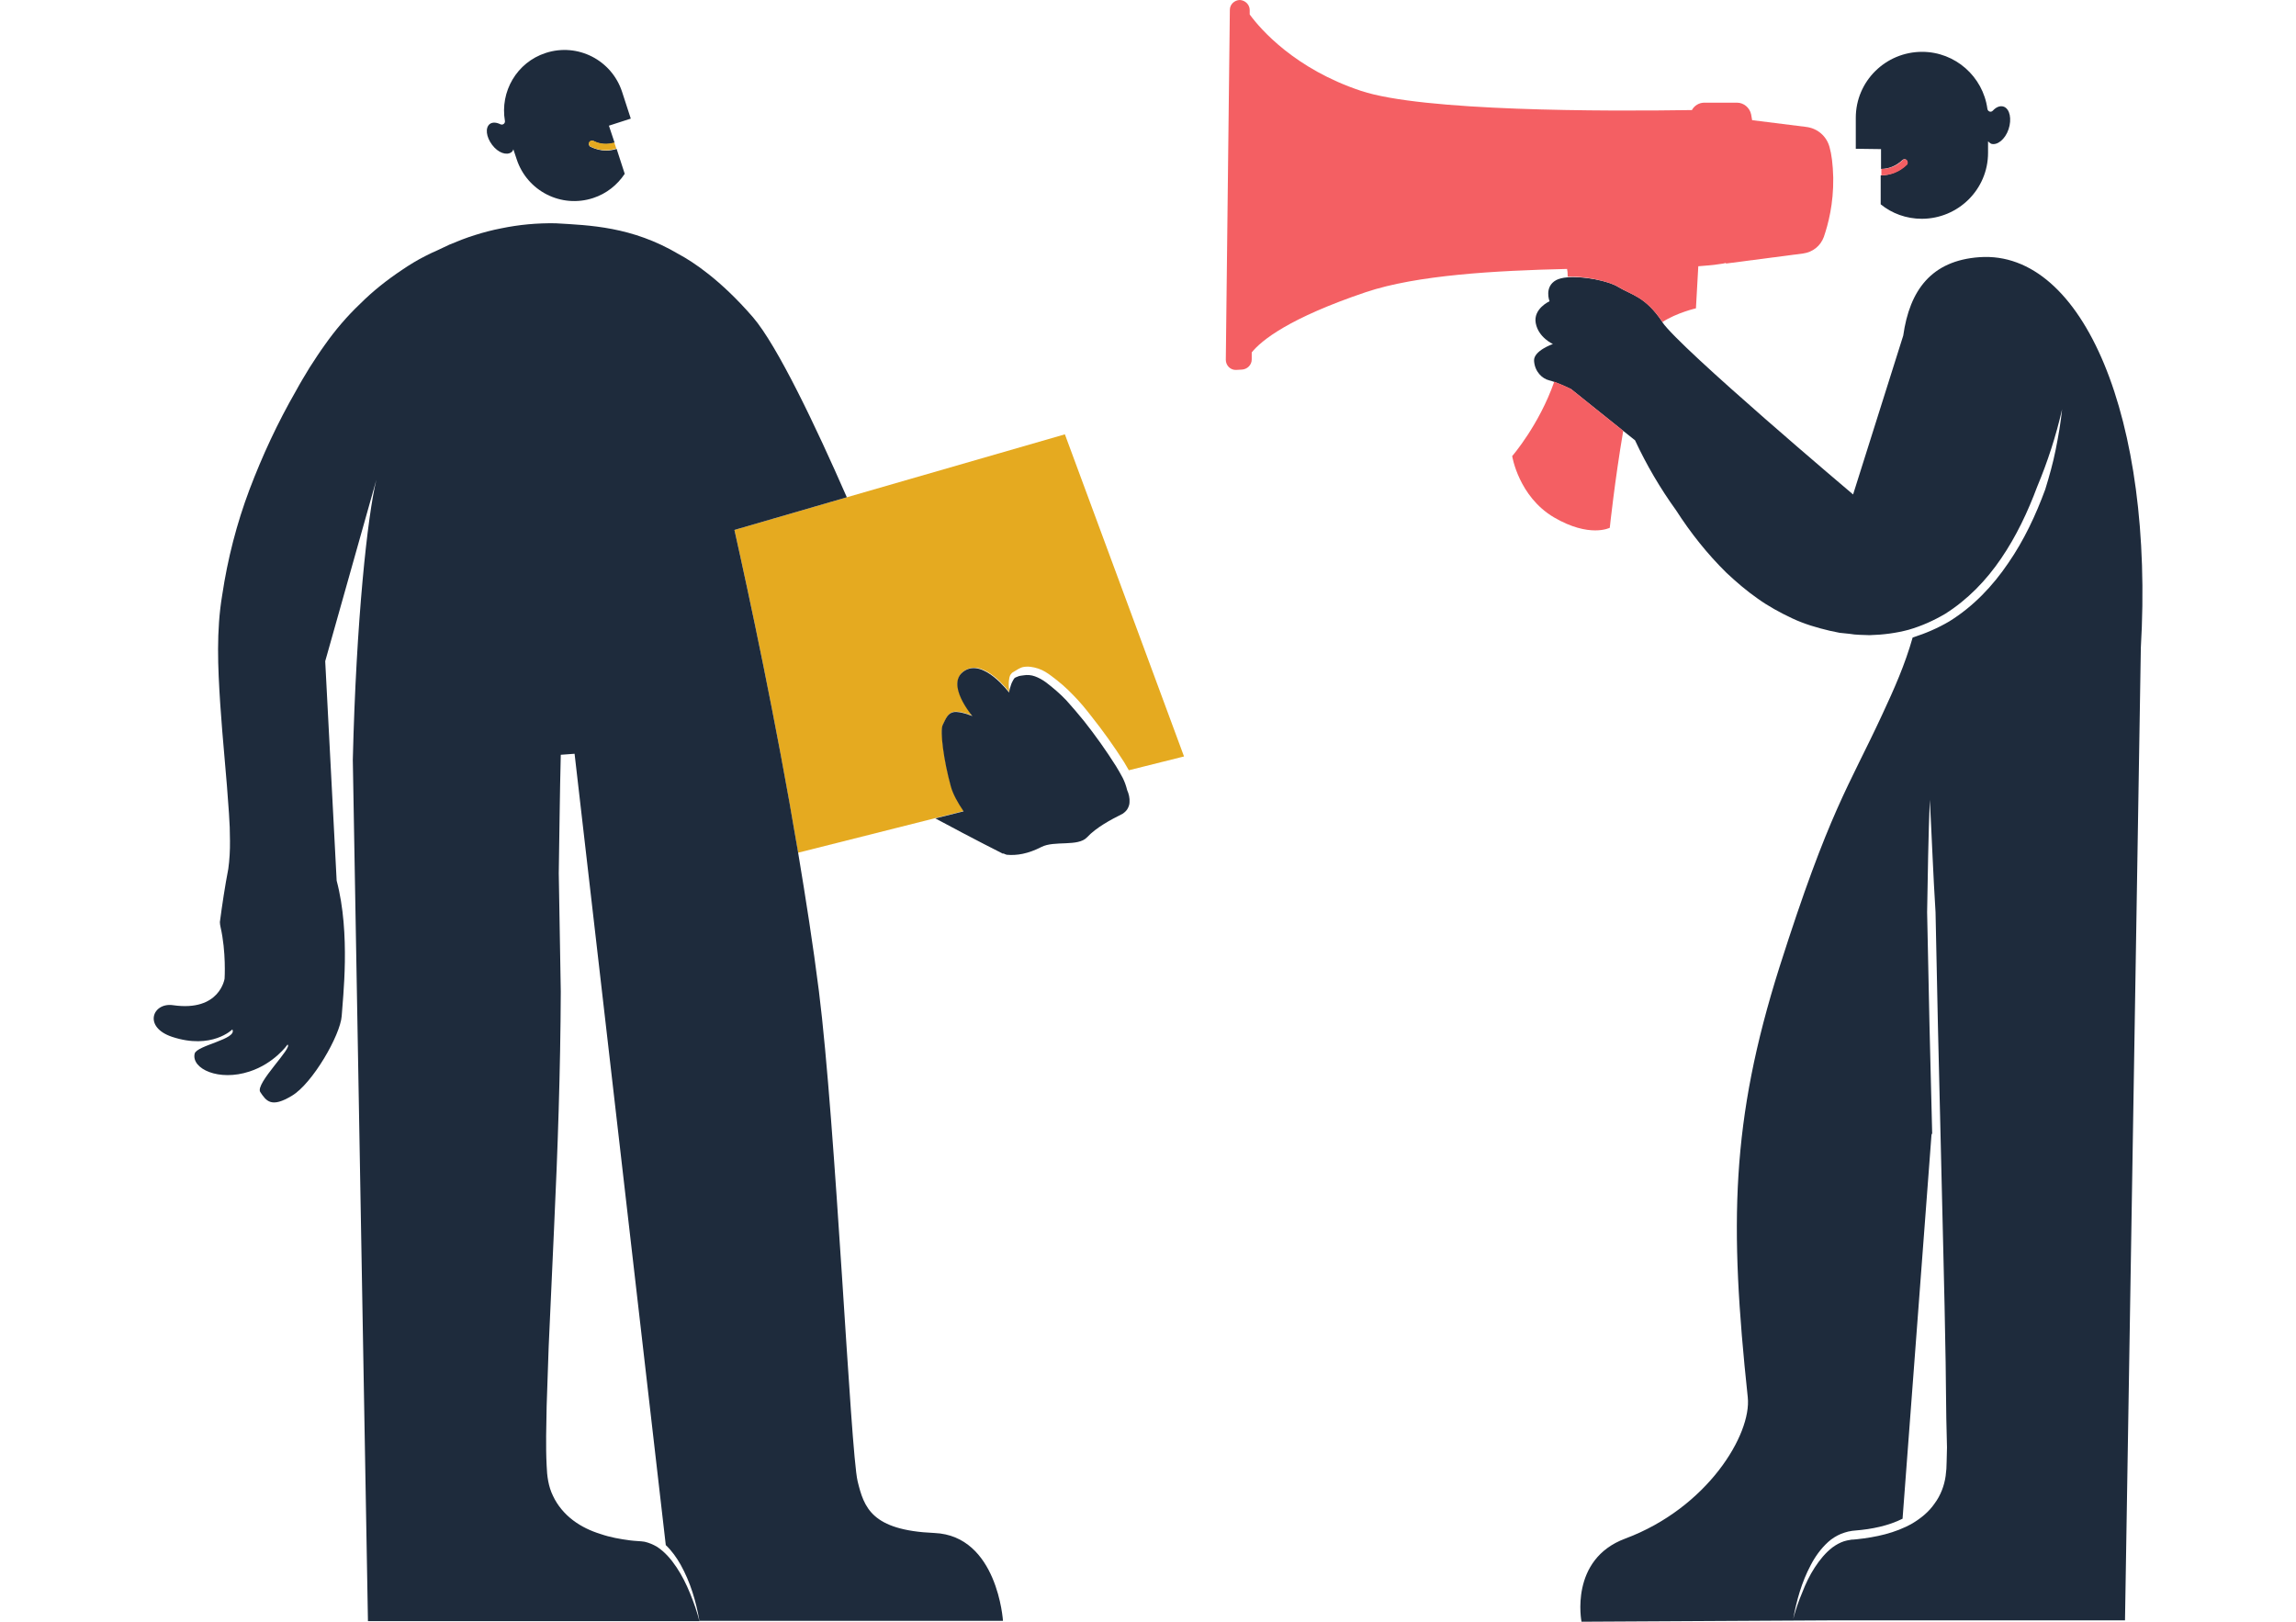 <svg width="1195" height="844" viewBox="0 0 1195 844" fill="none" xmlns="http://www.w3.org/2000/svg">
<path d="M1030.34 133.838C1005.11 135.59 993.904 151.18 990.576 174.654L964.479 257.337C964.479 257.337 874.451 181.31 865.168 167.647C865.168 167.647 865.168 167.647 865.168 167.471C856.235 154.158 849.404 153.633 842.398 149.429C837.143 146.1 824.182 143.648 815.775 144.349C813.323 144.524 811.396 145.049 809.995 145.75C803.514 149.253 806.492 156.785 806.492 156.785C806.492 156.785 797.909 160.639 799.31 168.172C800.712 175.704 808.243 179.033 808.243 179.033C808.243 179.033 798.084 182.537 798.435 187.792C798.785 193.398 802.638 197.076 806.316 197.952C807.192 198.127 808.068 198.477 809.119 198.828C812.972 200.229 817.701 202.507 817.701 202.507L845.025 224.404L850.98 229.134C856.935 241.922 864.117 254.184 872.349 265.57C879.88 277.307 888.638 288.343 898.622 298.153C903.701 302.883 908.956 307.438 914.736 311.467C920.34 315.496 926.471 318.824 932.776 321.802C939.082 324.78 945.738 326.707 952.393 328.284L957.473 329.334C959.224 329.509 960.976 329.685 962.552 329.86C963.428 330.035 964.304 330.035 965.179 330.21L967.807 330.385C969.558 330.385 971.31 330.561 973.061 330.561C979.892 330.385 986.898 329.509 993.379 327.758C1000.03 325.831 1006.34 323.028 1012.3 319.525C1024.03 312.167 1033.84 302.007 1041.55 290.621C1049.43 279.059 1055.38 266.446 1060.29 253.308C1065.72 240.345 1070.1 226.856 1073.25 213.017C1072.55 220.024 1071.32 227.031 1069.92 234.038C1068.52 241.045 1066.59 247.878 1064.49 254.71C1059.59 268.023 1053.46 281.161 1045.22 293.073C1037.17 304.985 1027.01 315.671 1014.57 323.378C1008.62 326.882 1002.14 329.685 995.481 331.787C991.452 345.977 985.847 358.589 979.717 371.727C962.202 409.565 952.218 421.477 926.12 503.46C900.899 583.34 900.023 636.944 909.656 727.159C911.758 746.429 888.638 784.792 845.901 800.734C816.65 811.594 823.131 844.002 823.131 844.002L951.167 843.302H1106L1114.23 338.093C1114.23 337.918 1114.23 337.743 1114.23 337.392C1121.24 217.922 1084.28 130.159 1030.34 133.838ZM1013.35 753.261L1013.17 760.618C1013.17 763.071 1013 765.698 1012.65 768.151C1011.94 773.231 1010.02 778.311 1006.87 782.515C1003.89 786.895 999.684 790.223 995.306 792.851C986.373 797.931 976.214 800.033 966.405 801.084L964.479 801.26C963.778 801.26 963.428 801.259 962.902 801.434C961.852 801.609 960.801 801.785 959.75 802.135C957.648 802.836 955.721 803.887 953.794 805.288C950.116 808.091 947.139 811.77 944.511 815.799C941.884 819.828 939.782 824.207 938.031 828.762C936.104 833.316 934.528 837.871 933.302 842.601C935.053 832.966 937.681 823.506 942.41 814.572C944.687 810.193 947.664 805.989 951.518 802.485C953.444 800.734 955.721 799.332 958.173 798.281C959.399 797.756 960.801 797.405 962.027 797.055C962.727 796.88 963.428 796.88 963.953 796.705L965.705 796.529C974.287 795.829 982.87 794.077 990.226 790.398L1005.29 590.522C1005.29 590.522 1005.46 590.347 1005.64 589.822L1004.24 533.414C1003.89 513.795 1003.36 494.35 1003.01 474.73L1003.54 445.476C1003.71 435.667 1004.06 425.856 1004.41 416.222C1005.46 435.841 1006.16 455.286 1007.39 474.73L1008.62 533.24L1011.42 650.433C1011.94 670.052 1012.3 689.497 1012.65 709.117C1012.82 718.927 1012.82 728.736 1013 738.371L1013.35 753.261Z" fill="#1E2B3C"/>
<path d="M979.019 77.602V87.938C983.223 87.938 987.076 86.186 990.054 83.383C990.754 82.682 991.805 82.682 992.331 83.383C993.031 84.084 993.031 85.135 992.331 85.661C988.653 89.164 983.923 91.266 978.844 91.266V106.331C984.624 111.061 992.156 113.863 1000.21 113.863C1019.13 113.863 1034.72 98.624 1034.72 79.529V73.573C1035.24 74.098 1035.77 74.449 1036.29 74.799C1039.45 75.85 1043.65 72.522 1045.4 67.267C1047.15 62.012 1046.1 56.756 1042.95 55.53C1041.02 54.829 1038.92 55.706 1037.17 57.632C1036.12 58.684 1034.54 57.983 1034.37 56.581C1032.09 39.939 1017.73 26.977 1000.39 26.977C981.471 26.977 965.883 42.216 965.883 61.31V77.427L979.019 77.602Z" fill="#1E2B3C"/>
<path d="M992.507 83.385C991.806 82.684 990.755 82.684 990.23 83.385C987.252 86.363 983.399 87.94 979.195 87.94V91.268C984.275 91.268 989.004 89.341 992.682 85.663C993.032 85.137 993.032 84.086 992.507 83.385Z" fill="#F45F63"/>
<path d="M808.941 198.648C801.059 221.246 787.047 237.362 787.047 237.362C787.047 237.362 790.375 258.383 808.766 269.244C827.332 280.105 837.841 274.675 837.841 274.675C837.841 274.675 840.468 249.799 844.847 224.223L817.523 202.326C817.523 202.326 812.794 200.05 808.941 198.648Z" fill="#F45F63"/>
<path d="M842.402 149.426C849.233 153.63 856.239 154.33 865.172 167.469C865.172 167.469 865.172 167.469 865.172 167.644C872.704 162.739 882.687 160.462 882.687 160.462L883.913 138.565C887.767 138.214 891.445 138.039 894.422 137.513C895.824 137.338 897.225 137.163 898.276 136.813V137.164L938.561 131.908C943.465 131.208 947.494 128.055 949.245 123.325C951.522 116.668 954.325 106.157 954.149 92.494C953.974 85.487 953.274 80.231 952.223 76.552C950.646 70.772 945.917 66.743 939.962 66.042L911.938 62.538L911.412 59.56C910.712 56.056 907.559 53.429 904.056 53.429H887.066C884.264 53.429 881.812 55.006 880.586 57.283C835.221 57.984 740.464 57.983 708.411 47.298C674.081 35.911 656.041 15.241 650.436 7.533V5.255C650.436 2.452 648.159 0.175 645.356 0C642.554 0 640.102 2.278 640.102 5.081L638 187.264C638 190.242 640.452 192.695 643.43 192.519L646.407 192.344C649.21 192.169 651.487 189.892 651.487 187.089V183.41C656.566 177.104 670.929 165.542 710.863 152.054C737.486 143.12 778.122 140.842 815.604 139.967C815.779 140.667 815.954 142.068 815.954 143.995C824.187 143.645 836.973 146.098 842.402 149.426Z" fill="#F45F63"/>
<path d="M266.125 79.249C266.65 78.898 267 78.372 267.176 77.671L268.927 82.927C274.357 99.393 292.047 108.502 308.687 103.072C315.693 100.795 321.298 96.24 325.151 90.46L320.947 77.497C319.196 78.022 317.444 78.373 315.518 78.373C312.715 78.373 310.088 77.672 307.461 76.445C306.585 76.095 306.235 75.044 306.76 74.168C307.11 73.292 308.161 72.942 309.037 73.467C312.365 75.219 316.218 75.394 319.896 74.343L316.919 65.409L328.304 61.731L323.75 47.717C318.32 31.25 300.63 22.141 283.99 27.572C268.927 32.477 260.17 47.716 262.797 62.957C262.972 64.183 261.746 65.234 260.52 64.708C258.418 63.657 256.316 63.482 254.915 64.533C252.463 66.46 252.988 71.19 256.141 75.394C259.294 79.599 263.673 81 266.125 79.249Z" fill="#1E2B3C"/>
<path d="M308.86 73.29C307.984 72.939 307.108 73.29 306.583 73.991C306.232 74.867 306.583 75.742 307.283 76.268C309.735 77.494 312.538 78.194 315.34 78.194C317.092 78.194 319.019 77.844 320.77 77.319L319.719 74.165C316.041 75.216 312.363 75.041 308.86 73.29Z" fill="#E5AA20"/>
<path d="M554.245 226.043L440.747 258.801L382.246 275.793C389.602 308.726 403.79 374.417 415.35 443.787L486.987 425.744L501.7 422.065C498.547 417.51 496.095 412.956 495.044 409.102C491.366 395.964 489.264 380.023 490.84 377.045C492.417 374.067 493.468 370.914 496.62 370.388C499.773 369.863 506.254 372.49 506.254 372.49C506.254 372.49 491.891 355.674 502.05 349.017C512.209 342.36 525.345 360.228 525.345 360.228C524.995 357.776 524.82 355.323 525.345 352.695C525.52 351.994 525.696 351.294 526.396 350.593C526.571 350.243 527.097 349.893 527.447 349.718L528.323 349.192C529.374 348.491 530.6 347.791 532.001 347.265C534.803 346.565 537.781 347.09 540.408 347.966C543.036 348.842 545.137 350.243 547.239 351.819C551.268 354.797 554.946 357.951 558.449 361.629C561.952 365.133 565.105 368.986 568.082 372.84C574.213 380.548 579.818 388.431 585.072 396.664C585.948 398.066 586.648 399.467 587.524 400.869L616.249 393.687L554.245 226.043Z" fill="#E5AA20"/>
<path d="M587.003 420.665C587.529 419.614 587.879 418.563 587.879 417.512C588.054 415.409 587.529 413.133 586.653 411.206C586.128 409.104 585.427 407.001 584.376 404.899C583.325 402.797 582.099 400.87 580.873 398.768C575.794 390.71 570.189 382.827 564.234 375.295C561.256 371.616 558.103 367.937 554.951 364.433C551.798 361.105 548.12 357.952 544.441 355.149C542.515 353.748 540.588 352.697 538.661 351.996C536.735 351.295 534.633 351.12 532.706 351.471C531.655 351.646 530.604 351.646 529.553 352.171L528.678 352.522C528.503 352.697 528.503 352.521 528.327 352.696C527.977 352.872 527.802 353.222 527.452 353.748C526.926 354.623 526.401 355.675 526.05 356.901C525.7 357.952 525.35 359.179 525.175 360.405C525.175 360.405 511.863 342.536 501.879 349.193C491.721 355.85 506.083 372.667 506.083 372.667C506.083 372.667 499.778 370.039 496.45 370.565C493.297 371.09 492.246 374.068 490.67 377.221C489.093 380.374 491.195 395.965 494.873 409.279C495.924 413.133 498.376 417.687 501.529 422.242L486.816 425.921C507.309 436.957 522.022 444.314 522.022 444.314L522.197 444.139C522.898 444.489 523.423 444.664 523.949 444.839C529.203 445.365 535.158 444.314 541.989 440.811C548.82 437.307 561.081 440.811 565.81 435.731C570.539 430.65 578.071 426.621 584.376 423.468C585.602 422.592 586.478 421.716 587.003 420.665Z" fill="#1E2B3C"/>
<path d="M190.34 395.723C191.04 406.233 191.916 416.218 192.617 424.977C192.617 424.451 192.617 423.926 192.617 423.4C191.916 414.116 191.04 404.832 190.34 395.723Z" fill="#1E2B3C"/>
<path d="M263.377 527.108L261.625 395.551C260.574 434.965 260.924 479.811 263.377 527.108Z" fill="#1E2B3C"/>
<path d="M382.249 275.795L440.749 258.804C424.635 222.017 404.668 179.974 391.882 165.084C374.892 145.465 360.53 136.18 353.348 132.326C328.827 117.786 306.758 117.26 289.243 116.209C279.61 116.034 270.151 116.91 260.868 118.837C256.314 119.713 251.585 120.939 247.206 122.341C242.652 123.742 238.274 125.494 234.07 127.246C231.968 128.297 229.866 129.172 227.765 130.223C225.663 131.099 223.561 132.151 221.459 133.202C217.255 135.304 213.227 137.757 209.374 140.384C201.492 145.64 194.135 151.421 187.48 158.077C180.649 164.559 174.518 171.74 169.089 179.448C166.286 183.302 163.834 187.156 161.207 191.185C158.755 195.214 156.303 199.243 154.026 203.448C149.296 211.681 144.918 220.089 140.889 228.673C136.861 237.257 133.182 246.015 129.855 254.774C123.199 272.467 118.47 290.861 115.667 309.605C112.515 328.349 113.39 347.267 114.616 366.186C115.842 385.105 117.944 404.2 119.17 423.294C119.521 428.024 119.696 432.928 119.696 437.658C119.696 440.11 119.696 442.563 119.521 445.016C119.345 447.468 119.17 449.921 118.82 452.198C117.068 461.307 115.667 470.591 114.441 479.876C114.441 480.751 114.616 481.627 114.792 482.503C117.769 495.466 116.893 509.306 116.893 509.306C116.893 509.306 114.441 526.648 90.095 523.144C79.411 521.568 74.331 534.531 89.57 539.611C110.238 546.443 120.922 535.757 120.922 535.757C123.724 540.837 102.356 543.99 101.305 548.37C99.553 556.253 113.916 562.909 129.855 557.654C142.816 553.449 149.647 543.639 149.647 543.639C152.624 545.041 132.657 563.96 135.459 568.34C138.612 573.069 141.239 576.748 151.924 570.267C162.608 563.96 177.146 538.735 177.846 528.75C178.372 519.816 182.575 486.007 175.219 458.329L169.264 344.114L195.887 249.694C191.333 268.088 185.378 322.743 183.626 395.441L191.508 843.717H364.033C362.807 838.812 361.055 833.907 359.129 829.177C357.202 824.447 354.925 819.893 352.122 815.689C349.32 811.485 345.992 807.63 341.964 805.003C339.862 803.777 337.76 802.901 335.483 802.375C333.381 802.025 330.579 802.025 327.951 801.675C322.697 800.974 317.618 800.098 312.538 798.346C307.459 796.77 302.554 794.492 298.176 791.164C293.797 787.836 290.119 783.456 287.842 778.551C285.39 773.646 284.689 768.041 284.514 762.785C283.988 752.45 284.339 742.115 284.514 731.78C284.864 721.444 285.214 711.109 285.565 700.948L288.367 639.286C290.294 598.295 291.695 557.129 291.87 516.137L290.819 454.475C291.17 433.979 291.345 413.309 291.87 392.813L299.051 392.287L346.518 804.127C349.67 807.105 352.122 810.608 354.224 814.287C359.304 823.396 362.281 833.381 364.033 843.542H522.02C522.02 843.542 519.217 799.222 486.289 797.82C453.535 796.419 449.682 784.507 446.354 770.844C442.676 755.428 434.969 585.156 426.212 515.787C423.234 492.138 419.381 467.614 415.352 443.439C403.792 374.42 389.605 308.728 382.249 275.795Z" fill="#1E2B3C"/>
</svg>

